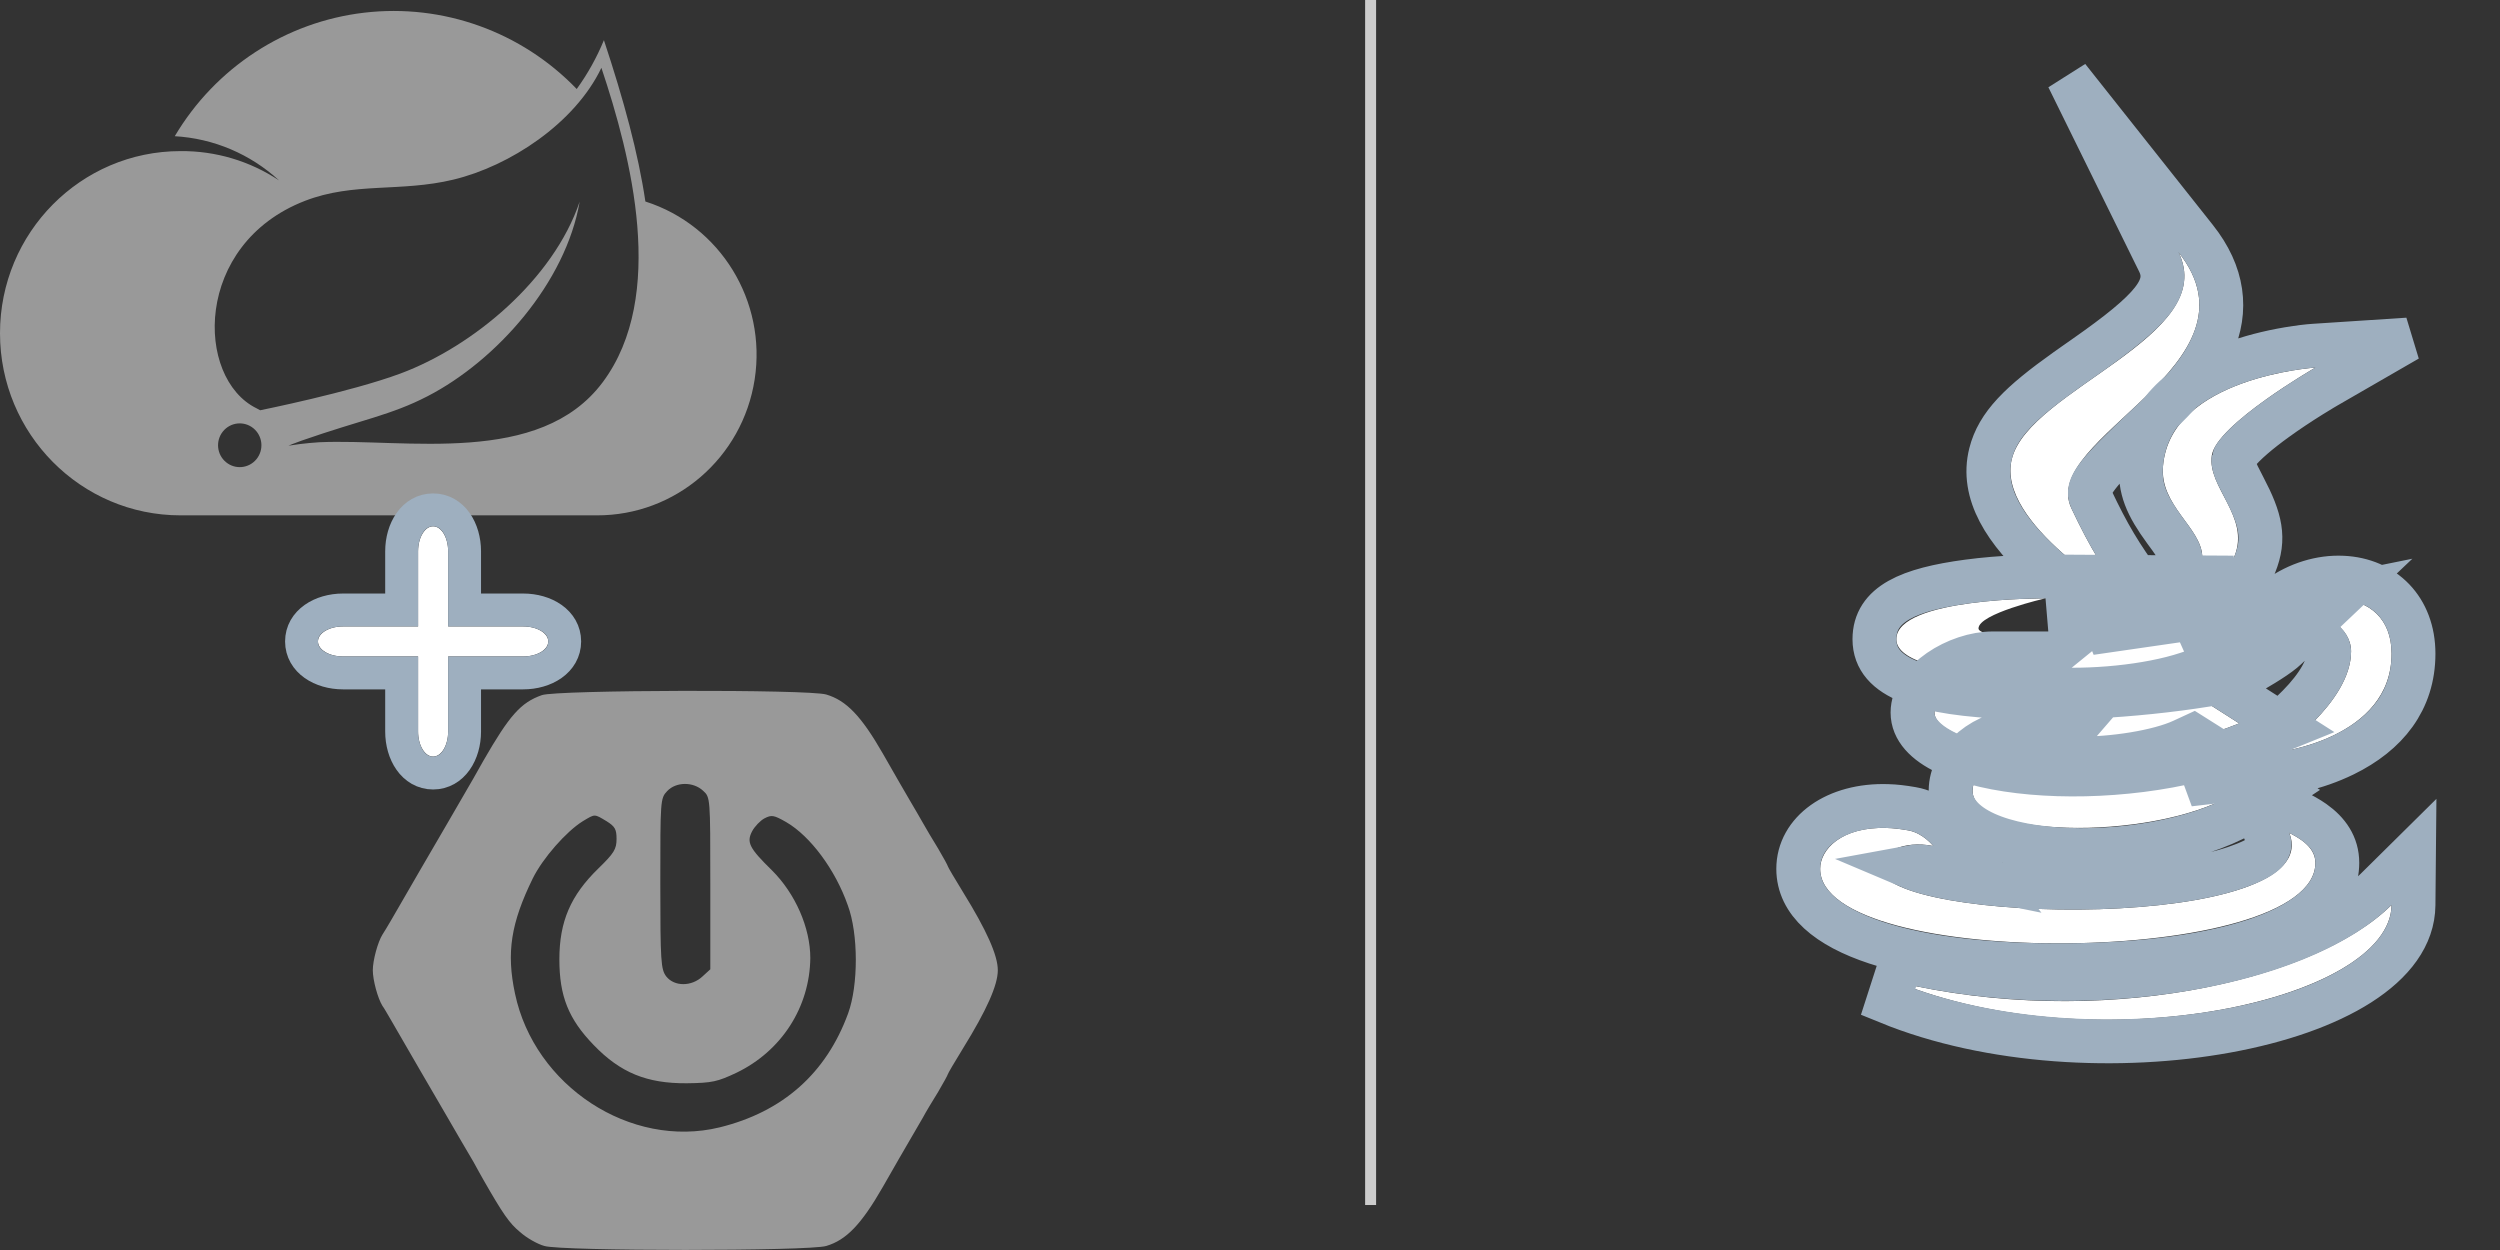 <?xml version="1.0" encoding="UTF-8"?>
<svg width="228px" height="114px" viewBox="0 0 228 114" version="1.1" xmlns="http://www.w3.org/2000/svg" xmlns:xlink="http://www.w3.org/1999/xlink">
    <rect x="0" y="0" width="228" height="114" fill="#333333" stroke="none"/>
    <!-- Generator: Sketch 47.1 (45422) - http://www.bohemiancoding.com/sketch -->
    <title>Group 15</title>
    <desc>Created with Sketch.</desc>
    <defs>
        <path d="M9.13,11.87 L9.13,18.717 C9.13,19.978 9.744,21 10.5,21 C11.256,21 11.87,19.978 11.87,18.717 L11.87,11.87 L18.717,11.87 C19.978,11.87 21,11.256 21,10.5 C21,9.744 19.978,9.13 18.717,9.13 L11.87,9.13 L11.87,2.283 C11.87,1.022 11.256,0 10.5,0 C9.744,0 9.13,1.022 9.13,2.283 L9.13,9.13 L2.283,9.13 C1.022,9.13 0,9.744 0,10.5 C0,11.256 1.022,11.87 2.283,11.87 L9.13,11.87 Z" id="path-1"></path>
        <path d="M32.678,0 C36.464,7.688 19.094,12.456 17.479,18.856 C16,24.749 27.779,31.573 27.793,31.573 C26.001,29.134 24.698,27.147 22.907,23.351 C19.881,16.938 40.848,10.305 32.678,0 Z M45.163,10.524 C45.163,10.524 31.945,11.388 31.267,19.514 C30.968,23.131 34.741,25.105 34.849,27.736 C34.944,29.887 32.569,31.573 32.569,31.573 C32.569,31.573 36.451,31.011 37.781,27.736 C39.246,24.104 35.27,21.446 35.718,18.527 C36.139,15.732 45.163,10.524 45.163,10.524 Z M20.519,31.573 C20.519,31.573 6.948,31.491 6.948,35.3 C6.948,39.288 24.658,39.507 37.346,37.054 C37.346,37.054 40.25,35.492 41.146,34.642 C32.827,36.328 14.439,35.766 14.439,34.314 C14.439,32.971 20.519,31.573 20.519,31.573 Z M47.551,31.682 C46.059,31.614 44.403,32.094 42.992,33.108 C45.923,32.464 48.42,34.286 48.42,36.396 C48.42,41.124 41.689,45.605 41.689,45.605 C41.689,45.605 52.111,44.399 52.111,36.616 C52.111,33.395 50.035,31.792 47.551,31.682 Z M15.742,38.589 C13.625,38.589 10.422,40.357 10.422,41.987 C10.422,45.276 26.395,47.77 38.215,42.974 L34.089,40.343 C26.069,43.002 11.372,42.138 15.742,38.589 Z M18.673,45.605 C15.755,45.605 13.896,47.661 13.896,49.113 C13.896,53.594 31.307,53.677 38.215,49.113 L33.872,46.373 C28.715,48.757 15.688,49.058 18.673,45.605 Z M6.08,52.512 C1.927,52.375 0,54.485 0,56.239 C0,65.557 45.163,65.215 45.163,55.691 C45.163,54.115 43.412,53.307 42.775,52.95 C46.466,62.063 5.428,61.392 5.428,56.02 C5.428,54.8 7.545,53.594 10.314,54.156 C10.314,54.156 9.377,52.964 8.034,52.731 C7.342,52.608 6.677,52.525 6.08,52.512 Z M52.111,59.528 C44.946,66.613 25.214,70.916 6.948,66.544 C25.296,74.054 52.03,68.23 52.111,59.528 Z" id="path-2"></path>
    </defs>
    <g id="ICONS" stroke="none" stroke-width="1" fill="none" fill-rule="evenodd">
        <g id="Group-15">
            <g id="I_spring_cloud-Copy-17" opacity="0.501" transform="translate(0, 1)" fill-rule="nonzero" fill="#FFFFFF">
                <path d="M58.859,17.377 C58.215,13.02 56.882,8.104 55.077,2.662 C54.428,4.241 53.595,5.737 52.597,7.118 C47.559,1.887 40.398,-0.685 33.217,0.157 C26.036,1 19.651,5.163 15.939,11.422 C19.474,11.624 22.833,13.048 25.45,15.454 C22.784,13.683 19.656,12.752 16.464,12.781 C7.371,12.781 1.11358443e-15,20.217 0,29.39 C-1.11382944e-15,38.564 7.371,46 16.464,46 L54.43,46 C61.603,46.022 67.718,40.757 68.825,33.607 C69.931,26.457 65.698,19.562 58.859,17.377 Z M23.388,40.879 C22.694,41.726 21.452,41.847 20.61,41.15 C19.768,40.454 19.643,39.201 20.33,38.349 C21.017,37.497 22.258,37.365 23.106,38.055 C23.517,38.39 23.779,38.877 23.832,39.407 C23.885,39.938 23.725,40.468 23.388,40.879 L23.388,40.879 Z M54.978,33.846 C49.232,41.566 36.967,38.975 29.1,39.334 C29.1,39.334 27.707,39.414 26.303,39.648 C26.303,39.648 26.834,39.42 27.512,39.183 C33.035,37.257 35.648,36.869 39.006,35.128 C45.311,31.868 51.591,24.77 52.865,17.395 C50.464,24.49 43.162,30.594 36.515,33.068 C31.961,34.761 23.73,36.414 23.73,36.416 L23.396,36.237 C17.798,33.49 17.642,21.262 27.806,17.32 C32.264,15.591 36.526,16.542 41.342,15.383 C46.481,14.152 52.43,10.253 54.848,5.184 C57.563,13.3 60.82,25.995 54.978,33.846 L54.978,33.846 Z" id="Shape"></path>
            </g>
            <g id="spring-boot-copy-17" opacity="0.501" transform="translate(34, 63)" fill-rule="nonzero" fill="#FFFFFF">
                <g id="Group" transform="translate(28.5, 25.5) scale(-1, 1) rotate(-180) translate(-28.5, -25.5) ">
                    <path d="M15.418,50.604 C13.48,49.924 12.454,48.735 10.089,44.629 C9.918,44.317 9.491,43.581 9.177,43.014 C8.835,42.42 8.293,41.485 7.98,40.947 C7.21,39.588 6.669,38.71 4.275,34.576 C3.135,32.622 1.966,30.583 1.653,30.045 C1.339,29.507 0.998,28.941 0.883,28.771 C0.456,28.091 0,26.42 0,25.514 C0,24.608 0.456,22.937 0.883,22.258 C0.998,22.116 1.339,21.521 1.653,20.983 C1.966,20.445 3.135,18.406 4.275,16.453 C6.669,12.318 7.21,11.44 7.98,10.081 C8.293,9.543 8.835,8.609 9.177,8.042 C9.491,7.448 9.918,6.711 10.089,6.4 C11.856,3.313 12.454,2.435 13.424,1.642 C14.022,1.104 15.02,0.538 15.646,0.368 C17.186,-0.113 39.815,-0.113 41.353,0.368 C43.178,0.906 44.545,2.322 46.512,5.748 C47.481,7.476 48.621,9.401 48.992,10.053 C49.362,10.704 49.904,11.61 50.16,12.063 C50.416,12.545 51.044,13.592 51.556,14.414 C52.041,15.235 52.44,15.971 52.44,16.028 C52.44,16.084 53.067,17.16 53.837,18.406 C55.974,21.861 57,24.155 57,25.514 C57,26.873 55.974,29.167 53.837,32.622 C53.067,33.868 52.44,34.944 52.44,35.001 C52.44,35.057 52.041,35.793 51.556,36.615 C51.044,37.436 50.416,38.512 50.16,38.965 C49.904,39.446 49.362,40.324 48.992,40.976 C48.621,41.627 47.481,43.552 46.512,45.28 C44.545,48.706 43.178,50.122 41.353,50.66 C39.786,51.142 16.758,51.085 15.418,50.604 Z M30.125,41.882 C30.78,41.287 30.78,41.259 30.78,33.443 L30.78,25.599 L30.067,24.948 C29.07,24.013 27.503,24.013 26.762,24.948 C26.277,25.599 26.22,26.25 26.22,33.415 C26.22,41.004 26.22,41.202 26.847,41.853 C27.645,42.703 29.212,42.731 30.125,41.882 Z M21.318,39.107 C22.087,38.625 22.23,38.37 22.23,37.493 C22.23,36.558 22.002,36.19 20.577,34.802 C18.041,32.339 17.015,29.96 17.015,26.505 C17.015,23.164 17.841,21.068 20.149,18.69 C22.572,16.169 24.994,15.178 28.642,15.207 C30.951,15.235 31.436,15.348 33.174,16.169 C37.278,18.152 39.843,22.144 39.9,26.619 C39.9,29.394 38.532,32.509 36.395,34.632 C34.343,36.643 34.057,37.181 34.599,38.2 C34.827,38.625 35.34,39.163 35.711,39.361 C36.366,39.701 36.566,39.673 37.706,39.022 C39.9,37.747 42.18,34.689 43.32,31.433 C44.289,28.827 44.289,24.155 43.349,21.578 C41.353,16.113 37.392,12.601 31.635,11.185 C23.512,9.203 14.735,14.952 12.967,23.39 C12.169,27.128 12.597,29.818 14.592,33.896 C15.504,35.737 17.642,38.172 19.152,39.107 C20.292,39.786 20.178,39.786 21.318,39.107 Z" id="Shape"></path>
                </g>
            </g>
            <g id="Group-9-Copy-15" transform="translate(29, 48)" stroke-linecap="round">
                <g id="Combined-Shape">
                    <use fill="#FFFFFF" fill-rule="evenodd" xlink:href="#path-1"></use>
                    <path stroke="#9EAFBF" stroke-width="3" d="M7.63,13.37 L2.283,13.37 C0.301,13.37 -1.5,12.289 -1.5,10.5 C-1.5,8.711 0.301,7.63 2.283,7.63 L7.63,7.63 L7.63,2.283 C7.63,0.301 8.711,-1.5 10.5,-1.5 C12.289,-1.5 13.37,0.301 13.37,2.283 L13.37,7.63 L18.717,7.63 C20.699,7.63 22.5,8.711 22.5,10.5 C22.5,12.289 20.699,13.37 18.717,13.37 L13.37,13.37 L13.37,18.717 C13.37,20.699 12.289,22.5 10.5,22.5 C8.711,22.5 7.63,20.699 7.63,18.717 L7.63,13.37 Z"></path>
                </g>
            </g>
            <path d="M125,109.897 L125,0" id="Path-6-Copy-6" stroke-opacity="0.75" stroke="#FFFFFF"></path>
            <g id="I_java-Copy-4" transform="translate(166, 23)" fill-rule="nonzero">
                <g id="Shape">
                    <use fill="#FFFFFF" fill-rule="evenodd" xlink:href="#path-2"></use>
                    <path stroke="#9EAFBF" stroke-width="4" d="M30.884,0.884 L22.606,-15.925 L34.245,-1.242 C36.787,1.964 37.203,5.272 35.748,8.535 C34.713,10.855 33.056,12.77 29.961,15.67 C25.121,20.204 24.202,21.409 24.716,22.497 C26.277,25.805 27.405,27.666 29.405,30.389 L31.743,33.573 L27.793,33.573 C26.855,33.573 23.272,31.152 20.751,28.922 C16.783,25.413 14.649,21.916 15.54,18.367 C16.202,15.741 18.225,13.757 22.428,10.764 C22.688,10.58 22.96,10.387 23.285,10.159 C23.491,10.015 23.714,9.859 24.141,9.56 C30.34,5.222 32.023,3.197 30.884,0.884 Z M45.033,8.529 L53.592,7.969 L46.163,12.257 C46.097,12.294 45.967,12.37 45.783,12.481 C45.47,12.668 45.121,12.881 44.745,13.116 C43.671,13.787 42.598,14.5 41.603,15.218 C40.79,15.805 40.065,16.37 39.455,16.9 C38.852,17.423 38.377,17.898 38.054,18.3 C37.807,18.608 37.697,18.814 37.695,18.83 C37.66,19.054 37.696,19.329 37.825,19.705 C37.969,20.126 38.119,20.435 38.666,21.48 C40.17,24.352 40.6,26.095 39.634,28.488 C38.988,30.079 37.872,31.299 36.454,32.183 C35.121,33.015 33.813,33.414 32.856,33.552 L24.652,34.74 L31.412,29.942 C31.575,29.826 31.885,29.559 32.192,29.201 C32.64,28.677 32.867,28.186 32.851,27.818 C32.84,27.555 32.698,27.2 32.357,26.67 C32.244,26.494 32.113,26.304 31.942,26.067 C31.834,25.918 31.414,25.346 31.436,25.375 C29.787,23.118 29.09,21.567 29.274,19.347 C29.641,14.946 32.764,11.994 37.492,10.201 C39.148,9.573 40.902,9.129 42.652,8.831 C43.704,8.652 44.533,8.561 45.033,8.529 Z M20.998,33.515 C22.14,33.581 23.394,33.629 24.713,33.655 C30.824,33.776 37.075,33.427 40.749,32.682 L47.577,31.299 L42.522,36.093 C42.149,36.448 41.627,36.826 40.944,37.264 C40.778,37.371 40.603,37.48 40.421,37.592 C39.954,37.878 39.457,38.167 38.962,38.446 C38.664,38.614 38.431,38.742 38.294,38.816 L38.025,38.96 L37.726,39.018 C31.315,40.257 23.56,40.847 17.307,40.591 C9.532,40.272 4.948,38.933 4.948,35.3 C4.948,32.063 8.131,30.742 13.467,30.026 C14.965,29.825 16.555,29.697 18.152,29.628 C19.149,29.585 19.965,29.571 20.508,29.573 C20.525,29.573 20.525,29.573 20.531,29.573 L37.692,29.677 L20.998,33.515 Z M47.643,29.685 L47.64,29.684 C51.402,29.85 54.111,32.519 54.111,36.616 C54.111,40.896 51.658,43.929 47.779,45.826 C46.495,46.454 45.139,46.915 43.784,47.24 C42.968,47.436 42.32,47.546 41.919,47.592 L33.66,48.548 L40.581,43.94 C40.75,43.827 41.077,43.593 41.508,43.256 C42.233,42.689 42.958,42.053 43.628,41.371 C45.398,39.572 46.42,37.815 46.42,36.396 C46.42,35.569 45.07,34.699 43.421,35.061 L33.949,37.142 L41.825,31.483 C43.563,30.234 45.655,29.593 47.643,29.685 Z M17.871,39.436 C18.54,39.59 19.414,39.72 20.427,39.8 C24.601,40.131 29.943,39.61 33.46,38.445 L34.363,38.145 L42.556,43.371 L38.967,44.827 C27.261,49.577 8.422,48.079 8.422,41.987 C8.422,39.073 12.52,36.589 15.742,36.589 L21.377,36.589 L17.871,39.436 Z M20.979,45.996 C21.582,46.097 22.36,46.164 23.252,46.178 C26.697,46.235 30.877,45.554 33.033,44.557 L34.02,44.101 L41.901,49.075 L39.317,50.782 C31.357,56.041 11.896,56.003 11.896,49.113 C11.896,46.222 15.018,43.605 18.673,43.605 L23.046,43.605 L20.979,45.996 Z M8.222,56.076 C9.133,56.463 10.472,56.823 12.134,57.119 C15.777,57.769 20.654,58.064 25.424,57.918 C30.447,57.764 34.909,57.14 37.851,56.137 C40.496,55.235 41.22,54.441 40.921,53.701 L38.786,48.432 L43.75,51.204 C43.761,51.21 44.097,51.392 44.236,51.47 C44.512,51.626 44.761,51.781 45.008,51.955 C46.315,52.878 47.163,54.078 47.163,55.691 C47.163,61.818 36.541,64.893 22.601,65.031 C8.679,65.168 -2,62.319 -2,56.239 C-2,52.859 1.431,50.357 6.146,50.513 L6.126,50.512 C6.806,50.528 7.554,50.614 8.375,50.76 C9.256,50.913 10.042,51.297 10.746,51.828 C11.265,52.219 11.645,52.613 11.887,52.921 L15.246,57.198 L9.916,56.116 C9.29,55.989 8.707,55.985 8.222,56.076 Z M50.705,58.106 L54.156,54.693 L54.111,59.547 C54.006,70.762 24.742,75.988 6.191,68.395 L7.414,64.599 C24.024,68.574 43.565,65.166 50.705,58.106 Z"></path>
                </g>
            </g>
        </g>
    </g>
</svg>